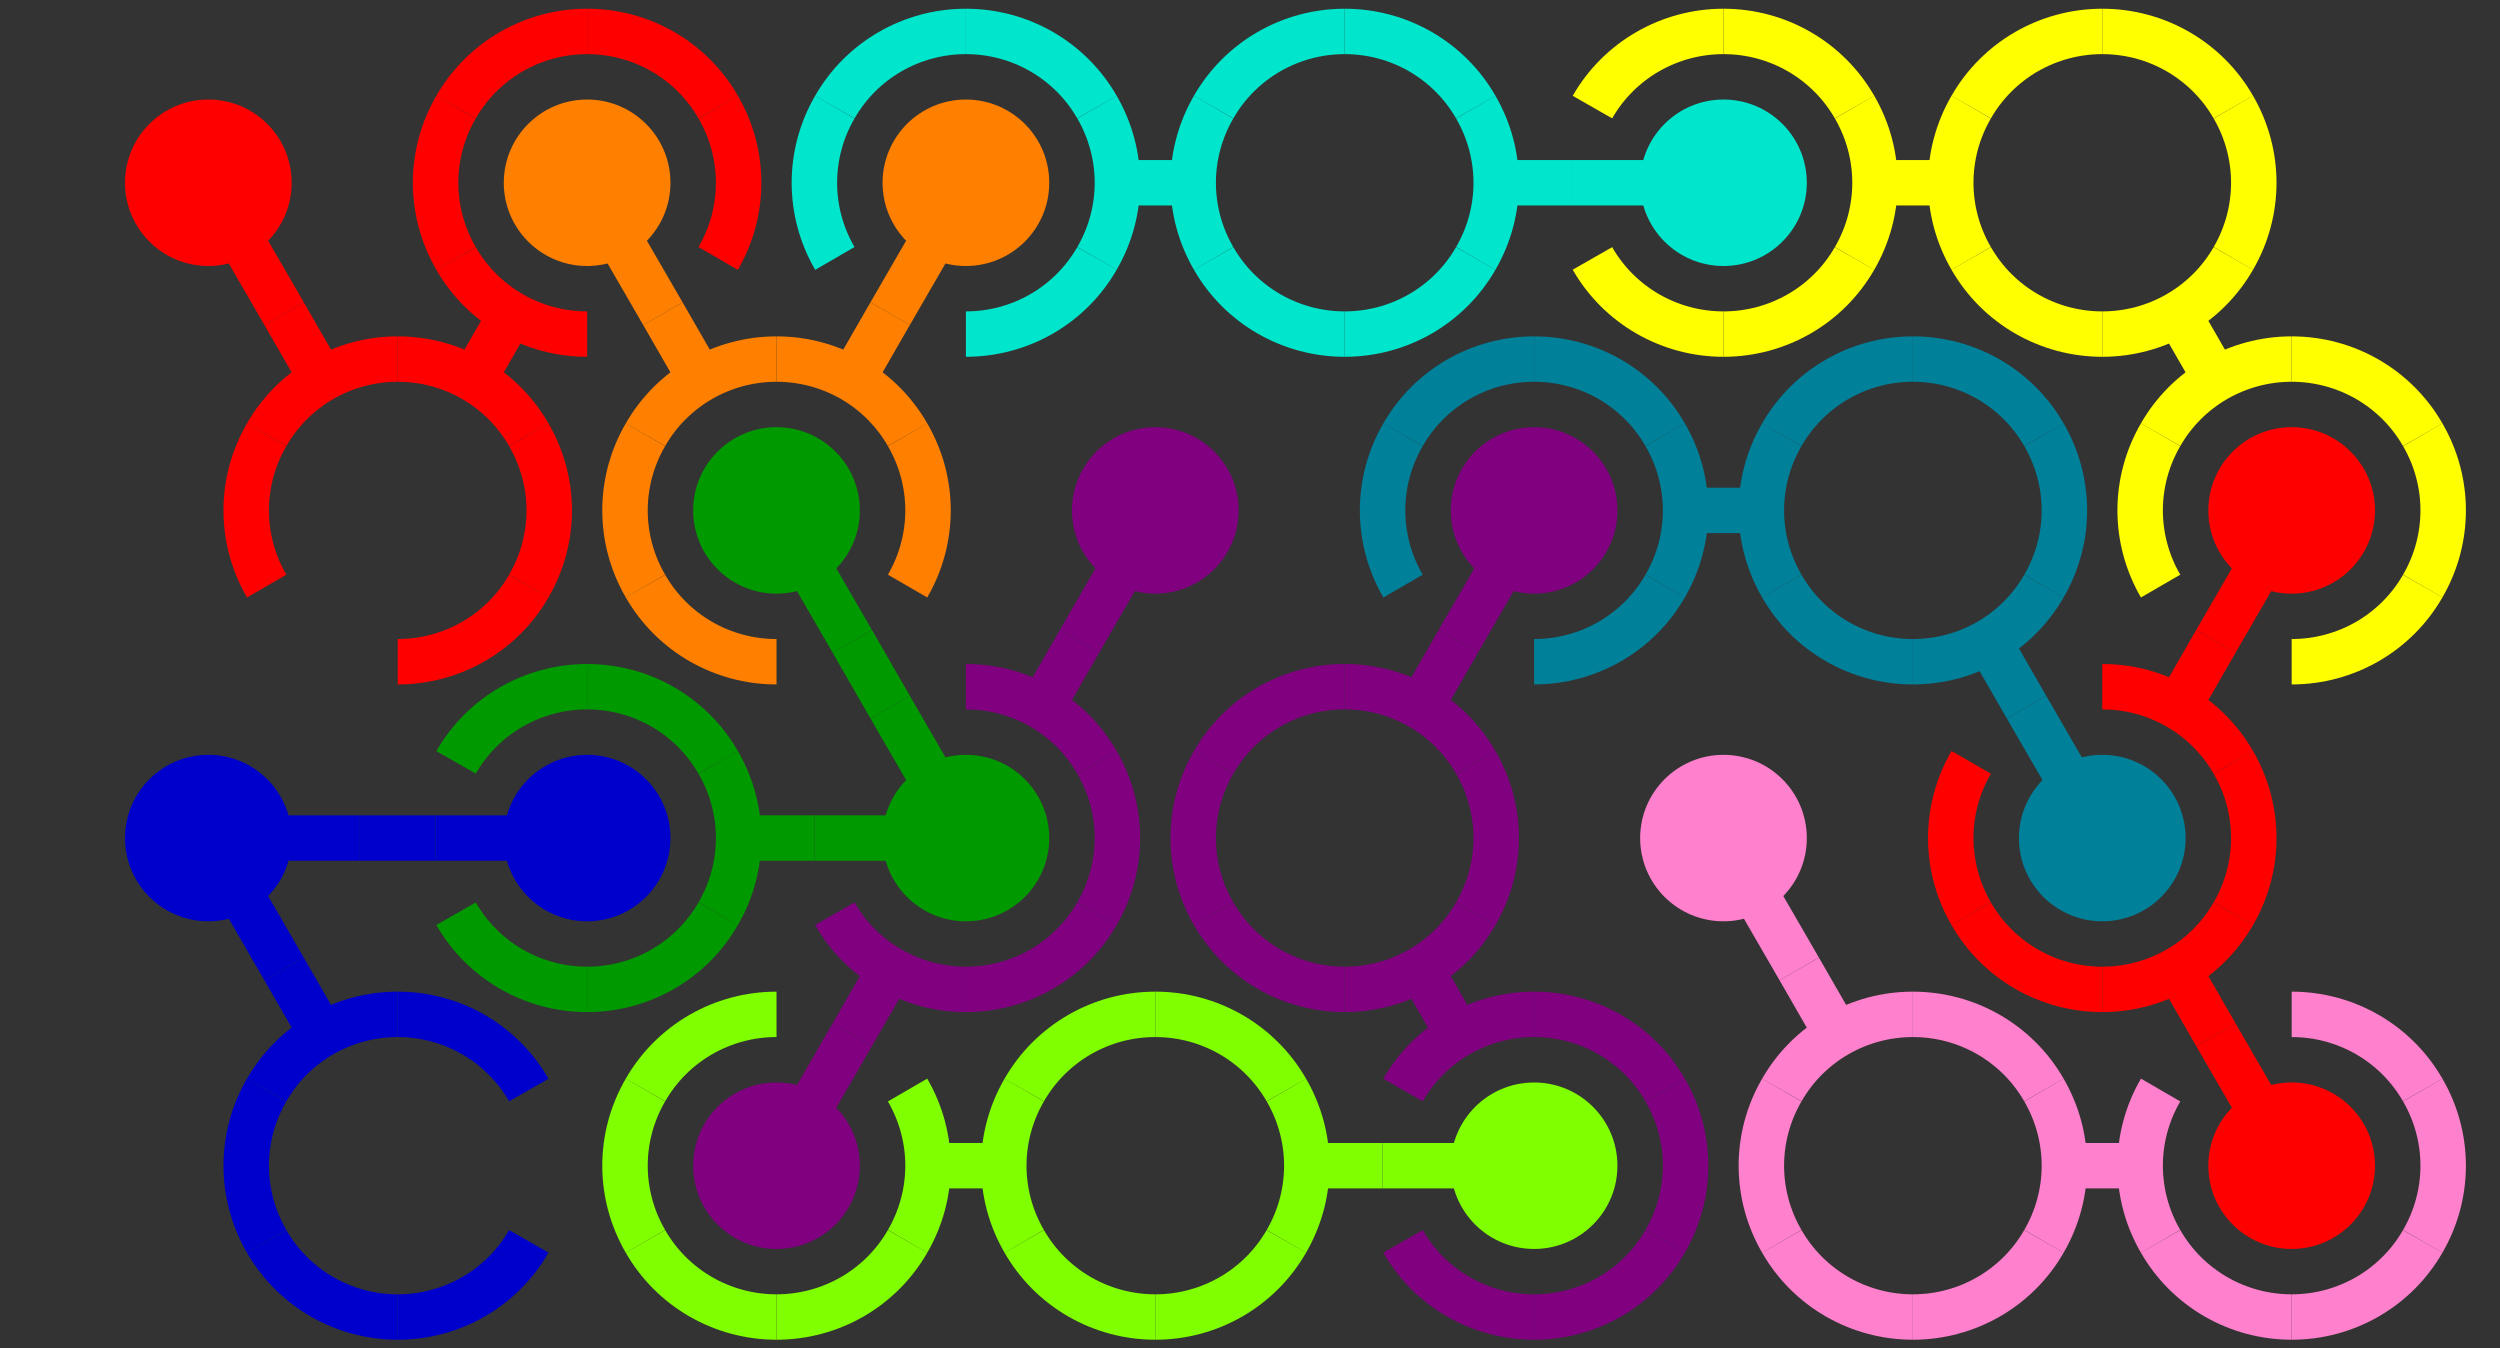 <?xml version="1.0" encoding="UTF-8"?>
<svg xmlns="http://www.w3.org/2000/svg" xmlns:xlink="http://www.w3.org/1999/xlink" width="660pt" height="356pt" viewBox="0 0 660 356" version="1.1">
<rect x="0" y="0" width="660" height="356" fill="#333333" stroke="none"/>
<g id="surface817">
<path style=" stroke:none;fill-rule:nonzero;fill:rgb(100%,0%,0%);fill-opacity:1;" d="M 627 307.75 C 627 319.887 617.148 329.723 605 329.723 C 592.852 329.723 583 319.887 583 307.75 C 583 295.613 592.852 285.777 605 285.777 C 617.148 285.777 627 295.613 627 307.75 "/>
<path style="fill:none;stroke-width:0.12;stroke-linecap:butt;stroke-linejoin:miter;stroke:rgb(100%,0%,0%);stroke-opacity:1;stroke-miterlimit:10;" d="M 6 3.031 L 5.8 2.685 " transform="matrix(100,0,0,99.882,5,5)"/>
<path style="fill:none;stroke-width:0.12;stroke-linecap:butt;stroke-linejoin:miter;stroke:rgb(100%,0%,0%);stroke-opacity:1;stroke-miterlimit:10;" d="M 5.8 2.685 L 5.7 2.511 " transform="matrix(100,0,0,99.882,5,5)"/>
<path style="fill:none;stroke-width:0.12;stroke-linecap:butt;stroke-linejoin:miter;stroke:rgb(100%,0%,0%);stroke-opacity:1;stroke-miterlimit:10;" d="M 5.846 2.365 C 5.775 2.489 5.643 2.565 5.5 2.565 " transform="matrix(100,0,0,99.882,5,5)"/>
<path style="fill:none;stroke-width:0.12;stroke-linecap:butt;stroke-linejoin:miter;stroke:rgb(100%,0%,0%);stroke-opacity:1;stroke-miterlimit:10;" d="M 5.5 2.565 C 5.357 2.565 5.225 2.489 5.154 2.365 " transform="matrix(100,0,0,99.882,5,5)"/>
<path style="fill:none;stroke-width:0.12;stroke-linecap:butt;stroke-linejoin:miter;stroke:rgb(100%,0%,0%);stroke-opacity:1;stroke-miterlimit:10;" d="M 5.154 2.365 C 5.082 2.241 5.082 2.089 5.154 1.965 " transform="matrix(100,0,0,99.882,5,5)"/>
<path style="fill:none;stroke-width:0.12;stroke-linecap:butt;stroke-linejoin:miter;stroke:rgb(100%,0%,0%);stroke-opacity:1;stroke-miterlimit:10;" d="M 5.846 1.965 C 5.918 2.089 5.918 2.241 5.846 2.365 " transform="matrix(100,0,0,99.882,5,5)"/>
<path style="fill:none;stroke-width:0.12;stroke-linecap:butt;stroke-linejoin:miter;stroke:rgb(100%,0%,0%);stroke-opacity:1;stroke-miterlimit:10;" d="M 5.5 1.765 C 5.643 1.765 5.775 1.841 5.846 1.965 " transform="matrix(100,0,0,99.882,5,5)"/>
<path style=" stroke:none;fill-rule:nonzero;fill:rgb(100%,0%,0%);fill-opacity:1;" d="M 627 134.75 C 627 146.887 617.148 156.723 605 156.723 C 592.852 156.723 583 146.887 583 134.75 C 583 122.613 592.852 112.777 605 112.777 C 617.148 112.777 627 122.613 627 134.75 "/>
<path style="fill:none;stroke-width:0.12;stroke-linecap:butt;stroke-linejoin:miter;stroke:rgb(100%,0%,0%);stroke-opacity:1;stroke-miterlimit:10;" d="M 6 1.299 L 5.8 1.645 " transform="matrix(100,0,0,99.882,5,5)"/>
<path style="fill:none;stroke-width:0.12;stroke-linecap:butt;stroke-linejoin:miter;stroke:rgb(100%,0%,0%);stroke-opacity:1;stroke-miterlimit:10;" d="M 5.8 1.645 L 5.7 1.819 " transform="matrix(100,0,0,99.882,5,5)"/>
<path style="fill:none;stroke-width:0.12;stroke-linecap:butt;stroke-linejoin:miter;stroke:rgb(50%,0%,50%);stroke-opacity:1;stroke-miterlimit:10;" d="M 3.846 2.365 C 3.775 2.489 3.643 2.565 3.5 2.565 " transform="matrix(100,0,0,99.882,5,5)"/>
<path style="fill:none;stroke-width:0.12;stroke-linecap:butt;stroke-linejoin:miter;stroke:rgb(50%,0%,50%);stroke-opacity:1;stroke-miterlimit:10;" d="M 3.5 2.565 C 3.357 2.565 3.225 2.489 3.154 2.365 " transform="matrix(100,0,0,99.882,5,5)"/>
<path style="fill:none;stroke-width:0.12;stroke-linecap:butt;stroke-linejoin:miter;stroke:rgb(50%,0%,50%);stroke-opacity:1;stroke-miterlimit:10;" d="M 3.154 2.365 C 3.082 2.241 3.082 2.089 3.154 1.965 " transform="matrix(100,0,0,99.882,5,5)"/>
<path style="fill:none;stroke-width:0.12;stroke-linecap:butt;stroke-linejoin:miter;stroke:rgb(50%,0%,50%);stroke-opacity:1;stroke-miterlimit:10;" d="M 3.154 1.965 C 3.225 1.841 3.357 1.765 3.5 1.765 " transform="matrix(100,0,0,99.882,5,5)"/>
<path style="fill:none;stroke-width:0.12;stroke-linecap:butt;stroke-linejoin:miter;stroke:rgb(50%,0%,50%);stroke-opacity:1;stroke-miterlimit:10;" d="M 3.846 1.965 C 3.918 2.089 3.918 2.241 3.846 2.365 " transform="matrix(100,0,0,99.882,5,5)"/>
<path style="fill:none;stroke-width:0.12;stroke-linecap:butt;stroke-linejoin:miter;stroke:rgb(50%,0%,50%);stroke-opacity:1;stroke-miterlimit:10;" d="M 3.5 1.765 C 3.643 1.765 3.775 1.841 3.846 1.965 " transform="matrix(100,0,0,99.882,5,5)"/>
<path style=" stroke:none;fill-rule:nonzero;fill:rgb(50%,0%,50%);fill-opacity:1;" d="M 427 134.75 C 427 146.887 417.148 156.723 405 156.723 C 392.852 156.723 383 146.887 383 134.75 C 383 122.613 392.852 112.777 405 112.777 C 417.148 112.777 427 122.613 427 134.75 "/>
<path style="fill:none;stroke-width:0.12;stroke-linecap:butt;stroke-linejoin:miter;stroke:rgb(50%,0%,50%);stroke-opacity:1;stroke-miterlimit:10;" d="M 4 1.299 L 3.8 1.645 " transform="matrix(100,0,0,99.882,5,5)"/>
<path style="fill:none;stroke-width:0.12;stroke-linecap:butt;stroke-linejoin:miter;stroke:rgb(50%,0%,50%);stroke-opacity:1;stroke-miterlimit:10;" d="M 3.8 1.645 L 3.7 1.819 " transform="matrix(100,0,0,99.882,5,5)"/>
<path style="fill:none;stroke-width:0.12;stroke-linecap:butt;stroke-linejoin:miter;stroke:rgb(50%,0%,50%);stroke-opacity:1;stroke-miterlimit:10;" d="M 4.346 3.231 C 4.275 3.355 4.143 3.431 4 3.431 " transform="matrix(100,0,0,99.882,5,5)"/>
<path style="fill:none;stroke-width:0.12;stroke-linecap:butt;stroke-linejoin:miter;stroke:rgb(50%,0%,50%);stroke-opacity:1;stroke-miterlimit:10;" d="M 4 3.431 C 3.857 3.431 3.725 3.355 3.654 3.231 " transform="matrix(100,0,0,99.882,5,5)"/>
<path style="fill:none;stroke-width:0.12;stroke-linecap:butt;stroke-linejoin:miter;stroke:rgb(50%,0%,50%);stroke-opacity:1;stroke-miterlimit:10;" d="M 3.654 2.831 C 3.725 2.707 3.857 2.631 4 2.631 " transform="matrix(100,0,0,99.882,5,5)"/>
<path style="fill:none;stroke-width:0.12;stroke-linecap:butt;stroke-linejoin:miter;stroke:rgb(50%,0%,50%);stroke-opacity:1;stroke-miterlimit:10;" d="M 4.346 2.831 C 4.418 2.955 4.418 3.107 4.346 3.231 " transform="matrix(100,0,0,99.882,5,5)"/>
<path style="fill:none;stroke-width:0.12;stroke-linecap:butt;stroke-linejoin:miter;stroke:rgb(50%,0%,50%);stroke-opacity:1;stroke-miterlimit:10;" d="M 4 2.631 C 4.143 2.631 4.275 2.707 4.346 2.831 " transform="matrix(100,0,0,99.882,5,5)"/>
<path style="fill:none;stroke-width:0.12;stroke-linecap:butt;stroke-linejoin:miter;stroke:rgb(50%,0%,50%);stroke-opacity:1;stroke-miterlimit:10;" d="M 3.8 2.685 L 3.7 2.511 " transform="matrix(100,0,0,99.882,5,5)"/>
<path style=" stroke:none;fill-rule:nonzero;fill:rgb(100%,50%,80%);fill-opacity:1;" d="M 477 221.25 C 477 233.387 467.148 243.223 455 243.223 C 442.852 243.223 433 233.387 433 221.25 C 433 209.113 442.852 199.277 455 199.277 C 467.148 199.277 477 209.113 477 221.25 "/>
<path style="fill:none;stroke-width:0.12;stroke-linecap:butt;stroke-linejoin:miter;stroke:rgb(100%,50%,80%);stroke-opacity:1;stroke-miterlimit:10;" d="M 4.5 2.165 L 4.7 2.511 " transform="matrix(100,0,0,99.882,5,5)"/>
<path style="fill:none;stroke-width:0.12;stroke-linecap:butt;stroke-linejoin:miter;stroke:rgb(100%,50%,80%);stroke-opacity:1;stroke-miterlimit:10;" d="M 4.7 2.511 L 4.8 2.685 " transform="matrix(100,0,0,99.882,5,5)"/>
<path style="fill:none;stroke-width:0.12;stroke-linecap:butt;stroke-linejoin:miter;stroke:rgb(100%,50%,80%);stroke-opacity:1;stroke-miterlimit:10;" d="M 5.346 3.231 C 5.275 3.355 5.143 3.431 5 3.431 " transform="matrix(100,0,0,99.882,5,5)"/>
<path style="fill:none;stroke-width:0.12;stroke-linecap:butt;stroke-linejoin:miter;stroke:rgb(100%,50%,80%);stroke-opacity:1;stroke-miterlimit:10;" d="M 5 3.431 C 4.857 3.431 4.725 3.355 4.654 3.231 " transform="matrix(100,0,0,99.882,5,5)"/>
<path style="fill:none;stroke-width:0.12;stroke-linecap:butt;stroke-linejoin:miter;stroke:rgb(100%,50%,80%);stroke-opacity:1;stroke-miterlimit:10;" d="M 4.654 3.231 C 4.582 3.107 4.582 2.955 4.654 2.831 " transform="matrix(100,0,0,99.882,5,5)"/>
<path style="fill:none;stroke-width:0.12;stroke-linecap:butt;stroke-linejoin:miter;stroke:rgb(100%,50%,80%);stroke-opacity:1;stroke-miterlimit:10;" d="M 4.654 2.831 C 4.725 2.707 4.857 2.631 5 2.631 " transform="matrix(100,0,0,99.882,5,5)"/>
<path style="fill:none;stroke-width:0.12;stroke-linecap:butt;stroke-linejoin:miter;stroke:rgb(100%,50%,80%);stroke-opacity:1;stroke-miterlimit:10;" d="M 5.346 2.831 C 5.418 2.955 5.418 3.107 5.346 3.231 " transform="matrix(100,0,0,99.882,5,5)"/>
<path style="fill:none;stroke-width:0.12;stroke-linecap:butt;stroke-linejoin:miter;stroke:rgb(100%,50%,80%);stroke-opacity:1;stroke-miterlimit:10;" d="M 5 2.631 C 5.143 2.631 5.275 2.707 5.346 2.831 " transform="matrix(100,0,0,99.882,5,5)"/>
<path style="fill:none;stroke-width:0.12;stroke-linecap:butt;stroke-linejoin:miter;stroke:rgb(100%,50%,80%);stroke-opacity:1;stroke-miterlimit:10;" d="M 6.346 3.231 C 6.275 3.355 6.143 3.431 6 3.431 " transform="matrix(100,0,0,99.882,5,5)"/>
<path style="fill:none;stroke-width:0.12;stroke-linecap:butt;stroke-linejoin:miter;stroke:rgb(100%,50%,80%);stroke-opacity:1;stroke-miterlimit:10;" d="M 6 3.431 C 5.857 3.431 5.725 3.355 5.654 3.231 " transform="matrix(100,0,0,99.882,5,5)"/>
<path style="fill:none;stroke-width:0.12;stroke-linecap:butt;stroke-linejoin:miter;stroke:rgb(100%,50%,80%);stroke-opacity:1;stroke-miterlimit:10;" d="M 5.654 3.231 C 5.582 3.107 5.582 2.955 5.654 2.831 " transform="matrix(100,0,0,99.882,5,5)"/>
<path style="fill:none;stroke-width:0.12;stroke-linecap:butt;stroke-linejoin:miter;stroke:rgb(100%,50%,80%);stroke-opacity:1;stroke-miterlimit:10;" d="M 6.346 2.831 C 6.418 2.955 6.418 3.107 6.346 3.231 " transform="matrix(100,0,0,99.882,5,5)"/>
<path style="fill:none;stroke-width:0.12;stroke-linecap:butt;stroke-linejoin:miter;stroke:rgb(100%,50%,80%);stroke-opacity:1;stroke-miterlimit:10;" d="M 6 2.631 C 6.143 2.631 6.275 2.707 6.346 2.831 " transform="matrix(100,0,0,99.882,5,5)"/>
<path style="fill:none;stroke-width:0.12;stroke-linecap:butt;stroke-linejoin:miter;stroke:rgb(100%,50%,80%);stroke-opacity:1;stroke-miterlimit:10;" d="M 5.6 3.031 L 5.4 3.031 " transform="matrix(100,0,0,99.882,5,5)"/>
<path style="fill:none;stroke-width:0.12;stroke-linecap:butt;stroke-linejoin:miter;stroke:rgb(100%,100%,0%);stroke-opacity:1;stroke-miterlimit:10;" d="M 5.846 0.633 C 5.775 0.757 5.643 0.833 5.5 0.833 " transform="matrix(100,0,0,99.882,5,5)"/>
<path style="fill:none;stroke-width:0.12;stroke-linecap:butt;stroke-linejoin:miter;stroke:rgb(100%,100%,0%);stroke-opacity:1;stroke-miterlimit:10;" d="M 5.5 0.833 C 5.357 0.833 5.225 0.757 5.154 0.633 " transform="matrix(100,0,0,99.882,5,5)"/>
<path style="fill:none;stroke-width:0.12;stroke-linecap:butt;stroke-linejoin:miter;stroke:rgb(100%,100%,0%);stroke-opacity:1;stroke-miterlimit:10;" d="M 5.154 0.633 C 5.082 0.509 5.082 0.357 5.154 0.233 " transform="matrix(100,0,0,99.882,5,5)"/>
<path style="fill:none;stroke-width:0.12;stroke-linecap:butt;stroke-linejoin:miter;stroke:rgb(100%,100%,0%);stroke-opacity:1;stroke-miterlimit:10;" d="M 5.154 0.233 C 5.225 0.109 5.357 0.033 5.5 0.033 " transform="matrix(100,0,0,99.882,5,5)"/>
<path style="fill:none;stroke-width:0.12;stroke-linecap:butt;stroke-linejoin:miter;stroke:rgb(100%,100%,0%);stroke-opacity:1;stroke-miterlimit:10;" d="M 5.846 0.233 C 5.918 0.357 5.918 0.509 5.846 0.633 " transform="matrix(100,0,0,99.882,5,5)"/>
<path style="fill:none;stroke-width:0.12;stroke-linecap:butt;stroke-linejoin:miter;stroke:rgb(100%,100%,0%);stroke-opacity:1;stroke-miterlimit:10;" d="M 5.5 0.033 C 5.643 0.033 5.775 0.109 5.846 0.233 " transform="matrix(100,0,0,99.882,5,5)"/>
<path style="fill:none;stroke-width:0.12;stroke-linecap:butt;stroke-linejoin:miter;stroke:rgb(100%,100%,0%);stroke-opacity:1;stroke-miterlimit:10;" d="M 4.846 0.633 C 4.775 0.757 4.643 0.833 4.5 0.833 " transform="matrix(100,0,0,99.882,5,5)"/>
<path style="fill:none;stroke-width:0.12;stroke-linecap:butt;stroke-linejoin:miter;stroke:rgb(100%,100%,0%);stroke-opacity:1;stroke-miterlimit:10;" d="M 4.5 0.833 C 4.357 0.833 4.225 0.757 4.154 0.633 " transform="matrix(100,0,0,99.882,5,5)"/>
<path style="fill:none;stroke-width:0.12;stroke-linecap:butt;stroke-linejoin:miter;stroke:rgb(100%,100%,0%);stroke-opacity:1;stroke-miterlimit:10;" d="M 4.154 0.233 C 4.225 0.109 4.357 0.033 4.5 0.033 " transform="matrix(100,0,0,99.882,5,5)"/>
<path style="fill:none;stroke-width:0.12;stroke-linecap:butt;stroke-linejoin:miter;stroke:rgb(100%,100%,0%);stroke-opacity:1;stroke-miterlimit:10;" d="M 4.846 0.233 C 4.918 0.357 4.918 0.509 4.846 0.633 " transform="matrix(100,0,0,99.882,5,5)"/>
<path style="fill:none;stroke-width:0.12;stroke-linecap:butt;stroke-linejoin:miter;stroke:rgb(100%,100%,0%);stroke-opacity:1;stroke-miterlimit:10;" d="M 4.5 0.033 C 4.643 0.033 4.775 0.109 4.846 0.233 " transform="matrix(100,0,0,99.882,5,5)"/>
<path style="fill:none;stroke-width:0.12;stroke-linecap:butt;stroke-linejoin:miter;stroke:rgb(100%,100%,0%);stroke-opacity:1;stroke-miterlimit:10;" d="M 4.9 0.433 L 5.1 0.433 " transform="matrix(100,0,0,99.882,5,5)"/>
<path style="fill:none;stroke-width:0.12;stroke-linecap:butt;stroke-linejoin:miter;stroke:rgb(100%,100%,0%);stroke-opacity:1;stroke-miterlimit:10;" d="M 6.346 1.499 C 6.275 1.623 6.143 1.699 6 1.699 " transform="matrix(100,0,0,99.882,5,5)"/>
<path style="fill:none;stroke-width:0.12;stroke-linecap:butt;stroke-linejoin:miter;stroke:rgb(100%,100%,0%);stroke-opacity:1;stroke-miterlimit:10;" d="M 5.654 1.499 C 5.582 1.375 5.582 1.223 5.654 1.099 " transform="matrix(100,0,0,99.882,5,5)"/>
<path style="fill:none;stroke-width:0.12;stroke-linecap:butt;stroke-linejoin:miter;stroke:rgb(100%,100%,0%);stroke-opacity:1;stroke-miterlimit:10;" d="M 5.654 1.099 C 5.725 0.975 5.857 0.899 6 0.899 " transform="matrix(100,0,0,99.882,5,5)"/>
<path style="fill:none;stroke-width:0.12;stroke-linecap:butt;stroke-linejoin:miter;stroke:rgb(100%,100%,0%);stroke-opacity:1;stroke-miterlimit:10;" d="M 6.346 1.099 C 6.418 1.223 6.418 1.375 6.346 1.499 " transform="matrix(100,0,0,99.882,5,5)"/>
<path style="fill:none;stroke-width:0.12;stroke-linecap:butt;stroke-linejoin:miter;stroke:rgb(100%,100%,0%);stroke-opacity:1;stroke-miterlimit:10;" d="M 6 0.899 C 6.143 0.899 6.275 0.975 6.346 1.099 " transform="matrix(100,0,0,99.882,5,5)"/>
<path style="fill:none;stroke-width:0.12;stroke-linecap:butt;stroke-linejoin:miter;stroke:rgb(100%,100%,0%);stroke-opacity:1;stroke-miterlimit:10;" d="M 5.8 0.953 L 5.7 0.779 " transform="matrix(100,0,0,99.882,5,5)"/>
<path style="fill:none;stroke-width:0.12;stroke-linecap:butt;stroke-linejoin:miter;stroke:rgb(0%,50%,60%);stroke-opacity:1;stroke-miterlimit:10;" d="M 5.346 1.499 C 5.275 1.623 5.143 1.699 5 1.699 " transform="matrix(100,0,0,99.882,5,5)"/>
<path style="fill:none;stroke-width:0.12;stroke-linecap:butt;stroke-linejoin:miter;stroke:rgb(0%,50%,60%);stroke-opacity:1;stroke-miterlimit:10;" d="M 5 1.699 C 4.857 1.699 4.725 1.623 4.654 1.499 " transform="matrix(100,0,0,99.882,5,5)"/>
<path style="fill:none;stroke-width:0.12;stroke-linecap:butt;stroke-linejoin:miter;stroke:rgb(0%,50%,60%);stroke-opacity:1;stroke-miterlimit:10;" d="M 4.654 1.499 C 4.582 1.375 4.582 1.223 4.654 1.099 " transform="matrix(100,0,0,99.882,5,5)"/>
<path style="fill:none;stroke-width:0.12;stroke-linecap:butt;stroke-linejoin:miter;stroke:rgb(0%,50%,60%);stroke-opacity:1;stroke-miterlimit:10;" d="M 4.654 1.099 C 4.725 0.975 4.857 0.899 5 0.899 " transform="matrix(100,0,0,99.882,5,5)"/>
<path style="fill:none;stroke-width:0.12;stroke-linecap:butt;stroke-linejoin:miter;stroke:rgb(0%,50%,60%);stroke-opacity:1;stroke-miterlimit:10;" d="M 5.346 1.099 C 5.418 1.223 5.418 1.375 5.346 1.499 " transform="matrix(100,0,0,99.882,5,5)"/>
<path style="fill:none;stroke-width:0.12;stroke-linecap:butt;stroke-linejoin:miter;stroke:rgb(0%,50%,60%);stroke-opacity:1;stroke-miterlimit:10;" d="M 5 0.899 C 5.143 0.899 5.275 0.975 5.346 1.099 " transform="matrix(100,0,0,99.882,5,5)"/>
<path style=" stroke:none;fill-rule:nonzero;fill:rgb(0%,50%,60%);fill-opacity:1;" d="M 577 221.25 C 577 233.387 567.148 243.223 555 243.223 C 542.852 243.223 533 233.387 533 221.25 C 533 209.113 542.852 199.277 555 199.277 C 567.148 199.277 577 209.113 577 221.25 "/>
<path style="fill:none;stroke-width:0.12;stroke-linecap:butt;stroke-linejoin:miter;stroke:rgb(0%,50%,60%);stroke-opacity:1;stroke-miterlimit:10;" d="M 5.5 2.165 L 5.3 1.819 " transform="matrix(100,0,0,99.882,5,5)"/>
<path style="fill:none;stroke-width:0.12;stroke-linecap:butt;stroke-linejoin:miter;stroke:rgb(0%,50%,60%);stroke-opacity:1;stroke-miterlimit:10;" d="M 5.3 1.819 L 5.2 1.645 " transform="matrix(100,0,0,99.882,5,5)"/>
<path style="fill:none;stroke-width:0.12;stroke-linecap:butt;stroke-linejoin:miter;stroke:rgb(0%,50%,60%);stroke-opacity:1;stroke-miterlimit:10;" d="M 4.346 1.499 C 4.275 1.623 4.143 1.699 4 1.699 " transform="matrix(100,0,0,99.882,5,5)"/>
<path style="fill:none;stroke-width:0.12;stroke-linecap:butt;stroke-linejoin:miter;stroke:rgb(0%,50%,60%);stroke-opacity:1;stroke-miterlimit:10;" d="M 3.654 1.499 C 3.582 1.375 3.582 1.223 3.654 1.099 " transform="matrix(100,0,0,99.882,5,5)"/>
<path style="fill:none;stroke-width:0.12;stroke-linecap:butt;stroke-linejoin:miter;stroke:rgb(0%,50%,60%);stroke-opacity:1;stroke-miterlimit:10;" d="M 3.654 1.099 C 3.725 0.975 3.857 0.899 4 0.899 " transform="matrix(100,0,0,99.882,5,5)"/>
<path style="fill:none;stroke-width:0.12;stroke-linecap:butt;stroke-linejoin:miter;stroke:rgb(0%,50%,60%);stroke-opacity:1;stroke-miterlimit:10;" d="M 4.346 1.099 C 4.418 1.223 4.418 1.375 4.346 1.499 " transform="matrix(100,0,0,99.882,5,5)"/>
<path style="fill:none;stroke-width:0.12;stroke-linecap:butt;stroke-linejoin:miter;stroke:rgb(0%,50%,60%);stroke-opacity:1;stroke-miterlimit:10;" d="M 4 0.899 C 4.143 0.899 4.275 0.975 4.346 1.099 " transform="matrix(100,0,0,99.882,5,5)"/>
<path style="fill:none;stroke-width:0.12;stroke-linecap:butt;stroke-linejoin:miter;stroke:rgb(0%,50%,60%);stroke-opacity:1;stroke-miterlimit:10;" d="M 4.4 1.299 L 4.6 1.299 " transform="matrix(100,0,0,99.882,5,5)"/>
<path style="fill:none;stroke-width:0.12;stroke-linecap:butt;stroke-linejoin:miter;stroke:rgb(50%,0%,50%);stroke-opacity:1;stroke-miterlimit:10;" d="M 2.846 2.365 C 2.775 2.489 2.643 2.565 2.5 2.565 " transform="matrix(100,0,0,99.882,5,5)"/>
<path style="fill:none;stroke-width:0.12;stroke-linecap:butt;stroke-linejoin:miter;stroke:rgb(50%,0%,50%);stroke-opacity:1;stroke-miterlimit:10;" d="M 2.5 2.565 C 2.357 2.565 2.225 2.489 2.154 2.365 " transform="matrix(100,0,0,99.882,5,5)"/>
<path style="fill:none;stroke-width:0.12;stroke-linecap:butt;stroke-linejoin:miter;stroke:rgb(50%,0%,50%);stroke-opacity:1;stroke-miterlimit:10;" d="M 2.846 1.965 C 2.918 2.089 2.918 2.241 2.846 2.365 " transform="matrix(100,0,0,99.882,5,5)"/>
<path style="fill:none;stroke-width:0.12;stroke-linecap:butt;stroke-linejoin:miter;stroke:rgb(50%,0%,50%);stroke-opacity:1;stroke-miterlimit:10;" d="M 2.5 1.765 C 2.643 1.765 2.775 1.841 2.846 1.965 " transform="matrix(100,0,0,99.882,5,5)"/>
<path style=" stroke:none;fill-rule:nonzero;fill:rgb(50%,0%,50%);fill-opacity:1;" d="M 327 134.75 C 327 146.887 317.148 156.723 305 156.723 C 292.852 156.723 283 146.887 283 134.75 C 283 122.613 292.852 112.777 305 112.777 C 317.148 112.777 327 122.613 327 134.75 "/>
<path style="fill:none;stroke-width:0.12;stroke-linecap:butt;stroke-linejoin:miter;stroke:rgb(50%,0%,50%);stroke-opacity:1;stroke-miterlimit:10;" d="M 3 1.299 L 2.8 1.645 " transform="matrix(100,0,0,99.882,5,5)"/>
<path style="fill:none;stroke-width:0.12;stroke-linecap:butt;stroke-linejoin:miter;stroke:rgb(50%,0%,50%);stroke-opacity:1;stroke-miterlimit:10;" d="M 2.8 1.645 L 2.7 1.819 " transform="matrix(100,0,0,99.882,5,5)"/>
<path style=" stroke:none;fill-rule:nonzero;fill:rgb(50%,0%,50%);fill-opacity:1;" d="M 227 307.75 C 227 319.887 217.148 329.723 205 329.723 C 192.852 329.723 183 319.887 183 307.75 C 183 295.613 192.852 285.777 205 285.777 C 217.148 285.777 227 295.613 227 307.75 "/>
<path style="fill:none;stroke-width:0.12;stroke-linecap:butt;stroke-linejoin:miter;stroke:rgb(50%,0%,50%);stroke-opacity:1;stroke-miterlimit:10;" d="M 2 3.031 L 2.2 2.685 " transform="matrix(100,0,0,99.882,5,5)"/>
<path style="fill:none;stroke-width:0.12;stroke-linecap:butt;stroke-linejoin:miter;stroke:rgb(50%,0%,50%);stroke-opacity:1;stroke-miterlimit:10;" d="M 2.2 2.685 L 2.3 2.511 " transform="matrix(100,0,0,99.882,5,5)"/>
<path style="fill:none;stroke-width:0.12;stroke-linecap:butt;stroke-linejoin:miter;stroke:rgb(50%,100%,0%);stroke-opacity:1;stroke-miterlimit:10;" d="M 2.346 3.231 C 2.275 3.355 2.143 3.431 2 3.431 " transform="matrix(100,0,0,99.882,5,5)"/>
<path style="fill:none;stroke-width:0.12;stroke-linecap:butt;stroke-linejoin:miter;stroke:rgb(50%,100%,0%);stroke-opacity:1;stroke-miterlimit:10;" d="M 2 3.431 C 1.857 3.431 1.725 3.355 1.654 3.231 " transform="matrix(100,0,0,99.882,5,5)"/>
<path style="fill:none;stroke-width:0.12;stroke-linecap:butt;stroke-linejoin:miter;stroke:rgb(50%,100%,0%);stroke-opacity:1;stroke-miterlimit:10;" d="M 1.654 3.231 C 1.582 3.107 1.582 2.955 1.654 2.831 " transform="matrix(100,0,0,99.882,5,5)"/>
<path style="fill:none;stroke-width:0.12;stroke-linecap:butt;stroke-linejoin:miter;stroke:rgb(50%,100%,0%);stroke-opacity:1;stroke-miterlimit:10;" d="M 1.654 2.831 C 1.725 2.707 1.857 2.631 2 2.631 " transform="matrix(100,0,0,99.882,5,5)"/>
<path style="fill:none;stroke-width:0.12;stroke-linecap:butt;stroke-linejoin:miter;stroke:rgb(50%,100%,0%);stroke-opacity:1;stroke-miterlimit:10;" d="M 2.346 2.831 C 2.418 2.955 2.418 3.107 2.346 3.231 " transform="matrix(100,0,0,99.882,5,5)"/>
<path style="fill:none;stroke-width:0.12;stroke-linecap:butt;stroke-linejoin:miter;stroke:rgb(50%,100%,0%);stroke-opacity:1;stroke-miterlimit:10;" d="M 2.4 3.031 L 2.6 3.031 " transform="matrix(100,0,0,99.882,5,5)"/>
<path style="fill:none;stroke-width:0.12;stroke-linecap:butt;stroke-linejoin:miter;stroke:rgb(50%,100%,0%);stroke-opacity:1;stroke-miterlimit:10;" d="M 3.346 3.231 C 3.275 3.355 3.143 3.431 3 3.431 " transform="matrix(100,0,0,99.882,5,5)"/>
<path style="fill:none;stroke-width:0.12;stroke-linecap:butt;stroke-linejoin:miter;stroke:rgb(50%,100%,0%);stroke-opacity:1;stroke-miterlimit:10;" d="M 3 3.431 C 2.857 3.431 2.725 3.355 2.654 3.231 " transform="matrix(100,0,0,99.882,5,5)"/>
<path style="fill:none;stroke-width:0.12;stroke-linecap:butt;stroke-linejoin:miter;stroke:rgb(50%,100%,0%);stroke-opacity:1;stroke-miterlimit:10;" d="M 2.654 3.231 C 2.582 3.107 2.582 2.955 2.654 2.831 " transform="matrix(100,0,0,99.882,5,5)"/>
<path style="fill:none;stroke-width:0.12;stroke-linecap:butt;stroke-linejoin:miter;stroke:rgb(50%,100%,0%);stroke-opacity:1;stroke-miterlimit:10;" d="M 2.654 2.831 C 2.725 2.707 2.857 2.631 3 2.631 " transform="matrix(100,0,0,99.882,5,5)"/>
<path style="fill:none;stroke-width:0.12;stroke-linecap:butt;stroke-linejoin:miter;stroke:rgb(50%,100%,0%);stroke-opacity:1;stroke-miterlimit:10;" d="M 3.346 2.831 C 3.418 2.955 3.418 3.107 3.346 3.231 " transform="matrix(100,0,0,99.882,5,5)"/>
<path style="fill:none;stroke-width:0.12;stroke-linecap:butt;stroke-linejoin:miter;stroke:rgb(50%,100%,0%);stroke-opacity:1;stroke-miterlimit:10;" d="M 3 2.631 C 3.143 2.631 3.275 2.707 3.346 2.831 " transform="matrix(100,0,0,99.882,5,5)"/>
<path style=" stroke:none;fill-rule:nonzero;fill:rgb(50%,100%,0%);fill-opacity:1;" d="M 427 307.75 C 427 319.887 417.148 329.723 405 329.723 C 392.852 329.723 383 319.887 383 307.75 C 383 295.613 392.852 285.777 405 285.777 C 417.148 285.777 427 295.613 427 307.75 "/>
<path style="fill:none;stroke-width:0.12;stroke-linecap:butt;stroke-linejoin:miter;stroke:rgb(50%,100%,0%);stroke-opacity:1;stroke-miterlimit:10;" d="M 4 3.031 L 3.6 3.031 " transform="matrix(100,0,0,99.882,5,5)"/>
<path style="fill:none;stroke-width:0.12;stroke-linecap:butt;stroke-linejoin:miter;stroke:rgb(50%,100%,0%);stroke-opacity:1;stroke-miterlimit:10;" d="M 3.6 3.031 L 3.4 3.031 " transform="matrix(100,0,0,99.882,5,5)"/>
<path style="fill:none;stroke-width:0.12;stroke-linecap:butt;stroke-linejoin:miter;stroke:rgb(0%,90%,80%);stroke-opacity:1;stroke-miterlimit:10;" d="M 3.846 0.633 C 3.775 0.757 3.643 0.833 3.5 0.833 " transform="matrix(100,0,0,99.882,5,5)"/>
<path style="fill:none;stroke-width:0.12;stroke-linecap:butt;stroke-linejoin:miter;stroke:rgb(0%,90%,80%);stroke-opacity:1;stroke-miterlimit:10;" d="M 3.5 0.833 C 3.357 0.833 3.225 0.757 3.154 0.633 " transform="matrix(100,0,0,99.882,5,5)"/>
<path style="fill:none;stroke-width:0.12;stroke-linecap:butt;stroke-linejoin:miter;stroke:rgb(0%,90%,80%);stroke-opacity:1;stroke-miterlimit:10;" d="M 3.154 0.633 C 3.082 0.509 3.082 0.357 3.154 0.233 " transform="matrix(100,0,0,99.882,5,5)"/>
<path style="fill:none;stroke-width:0.12;stroke-linecap:butt;stroke-linejoin:miter;stroke:rgb(0%,90%,80%);stroke-opacity:1;stroke-miterlimit:10;" d="M 3.154 0.233 C 3.225 0.109 3.357 0.033 3.5 0.033 " transform="matrix(100,0,0,99.882,5,5)"/>
<path style="fill:none;stroke-width:0.12;stroke-linecap:butt;stroke-linejoin:miter;stroke:rgb(0%,90%,80%);stroke-opacity:1;stroke-miterlimit:10;" d="M 3.846 0.233 C 3.918 0.357 3.918 0.509 3.846 0.633 " transform="matrix(100,0,0,99.882,5,5)"/>
<path style="fill:none;stroke-width:0.12;stroke-linecap:butt;stroke-linejoin:miter;stroke:rgb(0%,90%,80%);stroke-opacity:1;stroke-miterlimit:10;" d="M 3.5 0.033 C 3.643 0.033 3.775 0.109 3.846 0.233 " transform="matrix(100,0,0,99.882,5,5)"/>
<path style=" stroke:none;fill-rule:nonzero;fill:rgb(0%,90%,80%);fill-opacity:1;" d="M 477 48.25 C 477 60.387 467.148 70.223 455 70.223 C 442.852 70.223 433 60.387 433 48.25 C 433 36.113 442.852 26.277 455 26.277 C 467.148 26.277 477 36.113 477 48.25 "/>
<path style="fill:none;stroke-width:0.12;stroke-linecap:butt;stroke-linejoin:miter;stroke:rgb(0%,90%,80%);stroke-opacity:1;stroke-miterlimit:10;" d="M 4.5 0.433 L 4.1 0.433 " transform="matrix(100,0,0,99.882,5,5)"/>
<path style="fill:none;stroke-width:0.12;stroke-linecap:butt;stroke-linejoin:miter;stroke:rgb(0%,90%,80%);stroke-opacity:1;stroke-miterlimit:10;" d="M 4.1 0.433 L 3.9 0.433 " transform="matrix(100,0,0,99.882,5,5)"/>
<path style="fill:none;stroke-width:0.12;stroke-linecap:butt;stroke-linejoin:miter;stroke:rgb(0%,90%,80%);stroke-opacity:1;stroke-miterlimit:10;" d="M 2.846 0.633 C 2.775 0.757 2.643 0.833 2.5 0.833 " transform="matrix(100,0,0,99.882,5,5)"/>
<path style="fill:none;stroke-width:0.12;stroke-linecap:butt;stroke-linejoin:miter;stroke:rgb(0%,90%,80%);stroke-opacity:1;stroke-miterlimit:10;" d="M 2.154 0.633 C 2.082 0.509 2.082 0.357 2.154 0.233 " transform="matrix(100,0,0,99.882,5,5)"/>
<path style="fill:none;stroke-width:0.12;stroke-linecap:butt;stroke-linejoin:miter;stroke:rgb(0%,90%,80%);stroke-opacity:1;stroke-miterlimit:10;" d="M 2.154 0.233 C 2.225 0.109 2.357 0.033 2.5 0.033 " transform="matrix(100,0,0,99.882,5,5)"/>
<path style="fill:none;stroke-width:0.12;stroke-linecap:butt;stroke-linejoin:miter;stroke:rgb(0%,90%,80%);stroke-opacity:1;stroke-miterlimit:10;" d="M 2.846 0.233 C 2.918 0.357 2.918 0.509 2.846 0.633 " transform="matrix(100,0,0,99.882,5,5)"/>
<path style="fill:none;stroke-width:0.12;stroke-linecap:butt;stroke-linejoin:miter;stroke:rgb(0%,90%,80%);stroke-opacity:1;stroke-miterlimit:10;" d="M 2.5 0.033 C 2.643 0.033 2.775 0.109 2.846 0.233 " transform="matrix(100,0,0,99.882,5,5)"/>
<path style="fill:none;stroke-width:0.12;stroke-linecap:butt;stroke-linejoin:miter;stroke:rgb(0%,90%,80%);stroke-opacity:1;stroke-miterlimit:10;" d="M 2.9 0.433 L 3.1 0.433 " transform="matrix(100,0,0,99.882,5,5)"/>
<path style=" stroke:none;fill-rule:nonzero;fill:rgb(0%,60%,0%);fill-opacity:1;" d="M 227 134.75 C 227 146.887 217.148 156.723 205 156.723 C 192.852 156.723 183 146.887 183 134.75 C 183 122.613 192.852 112.777 205 112.777 C 217.148 112.777 227 122.613 227 134.75 "/>
<path style="fill:none;stroke-width:0.12;stroke-linecap:butt;stroke-linejoin:miter;stroke:rgb(0%,60%,0%);stroke-opacity:1;stroke-miterlimit:10;" d="M 2 1.299 L 2.2 1.645 " transform="matrix(100,0,0,99.882,5,5)"/>
<path style="fill:none;stroke-width:0.12;stroke-linecap:butt;stroke-linejoin:miter;stroke:rgb(0%,60%,0%);stroke-opacity:1;stroke-miterlimit:10;" d="M 2.2 1.645 L 2.3 1.819 " transform="matrix(100,0,0,99.882,5,5)"/>
<path style="fill:none;stroke-width:0.12;stroke-linecap:butt;stroke-linejoin:miter;stroke:rgb(0%,60%,0%);stroke-opacity:1;stroke-miterlimit:10;" d="M 2.3 1.819 L 2.5 2.165 " transform="matrix(100,0,0,99.882,5,5)"/>
<path style="fill:none;stroke-width:0.12;stroke-linecap:butt;stroke-linejoin:miter;stroke:rgb(0%,60%,0%);stroke-opacity:1;stroke-miterlimit:10;" d="M 1.846 2.365 C 1.775 2.489 1.643 2.565 1.5 2.565 " transform="matrix(100,0,0,99.882,5,5)"/>
<path style="fill:none;stroke-width:0.12;stroke-linecap:butt;stroke-linejoin:miter;stroke:rgb(0%,60%,0%);stroke-opacity:1;stroke-miterlimit:10;" d="M 1.5 2.565 C 1.357 2.565 1.225 2.489 1.154 2.365 " transform="matrix(100,0,0,99.882,5,5)"/>
<path style="fill:none;stroke-width:0.12;stroke-linecap:butt;stroke-linejoin:miter;stroke:rgb(0%,60%,0%);stroke-opacity:1;stroke-miterlimit:10;" d="M 1.154 1.965 C 1.225 1.841 1.357 1.765 1.5 1.765 " transform="matrix(100,0,0,99.882,5,5)"/>
<path style="fill:none;stroke-width:0.12;stroke-linecap:butt;stroke-linejoin:miter;stroke:rgb(0%,60%,0%);stroke-opacity:1;stroke-miterlimit:10;" d="M 1.846 1.965 C 1.918 2.089 1.918 2.241 1.846 2.365 " transform="matrix(100,0,0,99.882,5,5)"/>
<path style="fill:none;stroke-width:0.12;stroke-linecap:butt;stroke-linejoin:miter;stroke:rgb(0%,60%,0%);stroke-opacity:1;stroke-miterlimit:10;" d="M 1.5 1.765 C 1.643 1.765 1.775 1.841 1.846 1.965 " transform="matrix(100,0,0,99.882,5,5)"/>
<path style="fill:none;stroke-width:0.12;stroke-linecap:butt;stroke-linejoin:miter;stroke:rgb(0%,60%,0%);stroke-opacity:1;stroke-miterlimit:10;" d="M 1.9 2.165 L 2.1 2.165 " transform="matrix(100,0,0,99.882,5,5)"/>
<path style="fill:none;stroke-width:0.12;stroke-linecap:butt;stroke-linejoin:miter;stroke:rgb(0%,60%,0%);stroke-opacity:1;stroke-miterlimit:10;" d="M 2.1 2.165 L 2.5 2.165 " transform="matrix(100,0,0,99.882,5,5)"/>
<path style=" stroke:none;fill-rule:nonzero;fill:rgb(0%,60%,0%);fill-opacity:1;" d="M 277 221.25 C 277 233.387 267.148 243.223 255 243.223 C 242.852 243.223 233 233.387 233 221.25 C 233 209.113 242.852 199.277 255 199.277 C 267.148 199.277 277 209.113 277 221.25 "/>
<path style=" stroke:none;fill-rule:nonzero;fill:rgb(100%,50%,0%);fill-opacity:1;" d="M 177 48.25 C 177 60.387 167.148 70.223 155 70.223 C 142.852 70.223 133 60.387 133 48.25 C 133 36.113 142.852 26.277 155 26.277 C 167.148 26.277 177 36.113 177 48.25 "/>
<path style="fill:none;stroke-width:0.12;stroke-linecap:butt;stroke-linejoin:miter;stroke:rgb(100%,50%,0%);stroke-opacity:1;stroke-miterlimit:10;" d="M 1.5 0.433 L 1.7 0.779 " transform="matrix(100,0,0,99.882,5,5)"/>
<path style="fill:none;stroke-width:0.12;stroke-linecap:butt;stroke-linejoin:miter;stroke:rgb(100%,50%,0%);stroke-opacity:1;stroke-miterlimit:10;" d="M 1.7 0.779 L 1.8 0.953 " transform="matrix(100,0,0,99.882,5,5)"/>
<path style="fill:none;stroke-width:0.12;stroke-linecap:butt;stroke-linejoin:miter;stroke:rgb(100%,50%,0%);stroke-opacity:1;stroke-miterlimit:10;" d="M 2 1.699 C 1.857 1.699 1.725 1.623 1.654 1.499 " transform="matrix(100,0,0,99.882,5,5)"/>
<path style="fill:none;stroke-width:0.12;stroke-linecap:butt;stroke-linejoin:miter;stroke:rgb(100%,50%,0%);stroke-opacity:1;stroke-miterlimit:10;" d="M 1.654 1.499 C 1.582 1.375 1.582 1.223 1.654 1.099 " transform="matrix(100,0,0,99.882,5,5)"/>
<path style="fill:none;stroke-width:0.12;stroke-linecap:butt;stroke-linejoin:miter;stroke:rgb(100%,50%,0%);stroke-opacity:1;stroke-miterlimit:10;" d="M 1.654 1.099 C 1.725 0.975 1.857 0.899 2 0.899 " transform="matrix(100,0,0,99.882,5,5)"/>
<path style="fill:none;stroke-width:0.12;stroke-linecap:butt;stroke-linejoin:miter;stroke:rgb(100%,50%,0%);stroke-opacity:1;stroke-miterlimit:10;" d="M 2.346 1.099 C 2.418 1.223 2.418 1.375 2.346 1.499 " transform="matrix(100,0,0,99.882,5,5)"/>
<path style="fill:none;stroke-width:0.12;stroke-linecap:butt;stroke-linejoin:miter;stroke:rgb(100%,50%,0%);stroke-opacity:1;stroke-miterlimit:10;" d="M 2 0.899 C 2.143 0.899 2.275 0.975 2.346 1.099 " transform="matrix(100,0,0,99.882,5,5)"/>
<path style=" stroke:none;fill-rule:nonzero;fill:rgb(100%,50%,0%);fill-opacity:1;" d="M 277 48.25 C 277 60.387 267.148 70.223 255 70.223 C 242.852 70.223 233 60.387 233 48.25 C 233 36.113 242.852 26.277 255 26.277 C 267.148 26.277 277 36.113 277 48.25 "/>
<path style="fill:none;stroke-width:0.12;stroke-linecap:butt;stroke-linejoin:miter;stroke:rgb(100%,50%,0%);stroke-opacity:1;stroke-miterlimit:10;" d="M 2.5 0.433 L 2.3 0.779 " transform="matrix(100,0,0,99.882,5,5)"/>
<path style="fill:none;stroke-width:0.12;stroke-linecap:butt;stroke-linejoin:miter;stroke:rgb(100%,50%,0%);stroke-opacity:1;stroke-miterlimit:10;" d="M 2.3 0.779 L 2.2 0.953 " transform="matrix(100,0,0,99.882,5,5)"/>
<path style="fill:none;stroke-width:0.12;stroke-linecap:butt;stroke-linejoin:miter;stroke:rgb(100%,0%,0%);stroke-opacity:1;stroke-miterlimit:10;" d="M 1.346 1.499 C 1.275 1.623 1.143 1.699 1 1.699 " transform="matrix(100,0,0,99.882,5,5)"/>
<path style="fill:none;stroke-width:0.12;stroke-linecap:butt;stroke-linejoin:miter;stroke:rgb(100%,0%,0%);stroke-opacity:1;stroke-miterlimit:10;" d="M 0.654 1.499 C 0.582 1.375 0.582 1.223 0.654 1.099 " transform="matrix(100,0,0,99.882,5,5)"/>
<path style="fill:none;stroke-width:0.12;stroke-linecap:butt;stroke-linejoin:miter;stroke:rgb(100%,0%,0%);stroke-opacity:1;stroke-miterlimit:10;" d="M 0.654 1.099 C 0.725 0.975 0.857 0.899 1 0.899 " transform="matrix(100,0,0,99.882,5,5)"/>
<path style="fill:none;stroke-width:0.12;stroke-linecap:butt;stroke-linejoin:miter;stroke:rgb(100%,0%,0%);stroke-opacity:1;stroke-miterlimit:10;" d="M 1.346 1.099 C 1.418 1.223 1.418 1.375 1.346 1.499 " transform="matrix(100,0,0,99.882,5,5)"/>
<path style="fill:none;stroke-width:0.12;stroke-linecap:butt;stroke-linejoin:miter;stroke:rgb(100%,0%,0%);stroke-opacity:1;stroke-miterlimit:10;" d="M 1 0.899 C 1.143 0.899 1.275 0.975 1.346 1.099 " transform="matrix(100,0,0,99.882,5,5)"/>
<path style=" stroke:none;fill-rule:nonzero;fill:rgb(100%,0%,0%);fill-opacity:1;" d="M 77 48.25 C 77 60.387 67.148 70.223 55 70.223 C 42.852 70.223 33 60.387 33 48.25 C 33 36.113 42.852 26.277 55 26.277 C 67.148 26.277 77 36.113 77 48.25 "/>
<path style="fill:none;stroke-width:0.12;stroke-linecap:butt;stroke-linejoin:miter;stroke:rgb(100%,0%,0%);stroke-opacity:1;stroke-miterlimit:10;" d="M 0.5 0.433 L 0.7 0.779 " transform="matrix(100,0,0,99.882,5,5)"/>
<path style="fill:none;stroke-width:0.12;stroke-linecap:butt;stroke-linejoin:miter;stroke:rgb(100%,0%,0%);stroke-opacity:1;stroke-miterlimit:10;" d="M 0.7 0.779 L 0.8 0.953 " transform="matrix(100,0,0,99.882,5,5)"/>
<path style="fill:none;stroke-width:0.12;stroke-linecap:butt;stroke-linejoin:miter;stroke:rgb(100%,0%,0%);stroke-opacity:1;stroke-miterlimit:10;" d="M 1.5 0.833 C 1.357 0.833 1.225 0.757 1.154 0.633 " transform="matrix(100,0,0,99.882,5,5)"/>
<path style="fill:none;stroke-width:0.12;stroke-linecap:butt;stroke-linejoin:miter;stroke:rgb(100%,0%,0%);stroke-opacity:1;stroke-miterlimit:10;" d="M 1.154 0.633 C 1.082 0.509 1.082 0.357 1.154 0.233 " transform="matrix(100,0,0,99.882,5,5)"/>
<path style="fill:none;stroke-width:0.12;stroke-linecap:butt;stroke-linejoin:miter;stroke:rgb(100%,0%,0%);stroke-opacity:1;stroke-miterlimit:10;" d="M 1.154 0.233 C 1.225 0.109 1.357 0.033 1.5 0.033 " transform="matrix(100,0,0,99.882,5,5)"/>
<path style="fill:none;stroke-width:0.12;stroke-linecap:butt;stroke-linejoin:miter;stroke:rgb(100%,0%,0%);stroke-opacity:1;stroke-miterlimit:10;" d="M 1.846 0.233 C 1.918 0.357 1.918 0.509 1.846 0.633 " transform="matrix(100,0,0,99.882,5,5)"/>
<path style="fill:none;stroke-width:0.12;stroke-linecap:butt;stroke-linejoin:miter;stroke:rgb(100%,0%,0%);stroke-opacity:1;stroke-miterlimit:10;" d="M 1.5 0.033 C 1.643 0.033 1.775 0.109 1.846 0.233 " transform="matrix(100,0,0,99.882,5,5)"/>
<path style="fill:none;stroke-width:0.12;stroke-linecap:butt;stroke-linejoin:miter;stroke:rgb(100%,0%,0%);stroke-opacity:1;stroke-miterlimit:10;" d="M 1.3 0.779 L 1.2 0.953 " transform="matrix(100,0,0,99.882,5,5)"/>
<path style="fill:none;stroke-width:0.12;stroke-linecap:butt;stroke-linejoin:miter;stroke:rgb(0%,0%,80%);stroke-opacity:1;stroke-miterlimit:10;" d="M 1.346 3.231 C 1.275 3.355 1.143 3.431 1 3.431 " transform="matrix(100,0,0,99.882,5,5)"/>
<path style="fill:none;stroke-width:0.12;stroke-linecap:butt;stroke-linejoin:miter;stroke:rgb(0%,0%,80%);stroke-opacity:1;stroke-miterlimit:10;" d="M 1 3.431 C 0.857 3.431 0.725 3.355 0.654 3.231 " transform="matrix(100,0,0,99.882,5,5)"/>
<path style="fill:none;stroke-width:0.12;stroke-linecap:butt;stroke-linejoin:miter;stroke:rgb(0%,0%,80%);stroke-opacity:1;stroke-miterlimit:10;" d="M 0.654 3.231 C 0.582 3.107 0.582 2.955 0.654 2.831 " transform="matrix(100,0,0,99.882,5,5)"/>
<path style="fill:none;stroke-width:0.12;stroke-linecap:butt;stroke-linejoin:miter;stroke:rgb(0%,0%,80%);stroke-opacity:1;stroke-miterlimit:10;" d="M 0.654 2.831 C 0.725 2.707 0.857 2.631 1 2.631 " transform="matrix(100,0,0,99.882,5,5)"/>
<path style="fill:none;stroke-width:0.12;stroke-linecap:butt;stroke-linejoin:miter;stroke:rgb(0%,0%,80%);stroke-opacity:1;stroke-miterlimit:10;" d="M 1 2.631 C 1.143 2.631 1.275 2.707 1.346 2.831 " transform="matrix(100,0,0,99.882,5,5)"/>
<path style="fill:none;stroke-width:0.12;stroke-linecap:butt;stroke-linejoin:miter;stroke:rgb(0%,0%,80%);stroke-opacity:1;stroke-miterlimit:10;" d="M 0.8 2.685 L 0.7 2.511 " transform="matrix(100,0,0,99.882,5,5)"/>
<path style="fill:none;stroke-width:0.12;stroke-linecap:butt;stroke-linejoin:miter;stroke:rgb(0%,0%,80%);stroke-opacity:1;stroke-miterlimit:10;" d="M 0.7 2.511 L 0.5 2.165 " transform="matrix(100,0,0,99.882,5,5)"/>
<path style=" stroke:none;fill-rule:nonzero;fill:rgb(0%,0%,80%);fill-opacity:1;" d="M 77 221.25 C 77 233.387 67.148 243.223 55 243.223 C 42.852 243.223 33 233.387 33 221.25 C 33 209.113 42.852 199.277 55 199.277 C 67.148 199.277 77 209.113 77 221.25 "/>
<path style=" stroke:none;fill-rule:nonzero;fill:rgb(0%,0%,80%);fill-opacity:1;" d="M 177 221.25 C 177 233.387 167.148 243.223 155 243.223 C 142.852 243.223 133 233.387 133 221.25 C 133 209.113 142.852 199.277 155 199.277 C 167.148 199.277 177 209.113 177 221.25 "/>
<path style="fill:none;stroke-width:0.12;stroke-linecap:butt;stroke-linejoin:miter;stroke:rgb(0%,0%,80%);stroke-opacity:1;stroke-miterlimit:10;" d="M 1.5 2.165 L 1.1 2.165 " transform="matrix(100,0,0,99.882,5,5)"/>
<path style="fill:none;stroke-width:0.12;stroke-linecap:butt;stroke-linejoin:miter;stroke:rgb(0%,0%,80%);stroke-opacity:1;stroke-miterlimit:10;" d="M 1.1 2.165 L 0.9 2.165 " transform="matrix(100,0,0,99.882,5,5)"/>
<path style="fill:none;stroke-width:0.12;stroke-linecap:butt;stroke-linejoin:miter;stroke:rgb(0%,0%,80%);stroke-opacity:1;stroke-miterlimit:10;" d="M 0.9 2.165 L 0.5 2.165 " transform="matrix(100,0,0,99.882,5,5)"/>
</g>
</svg>
